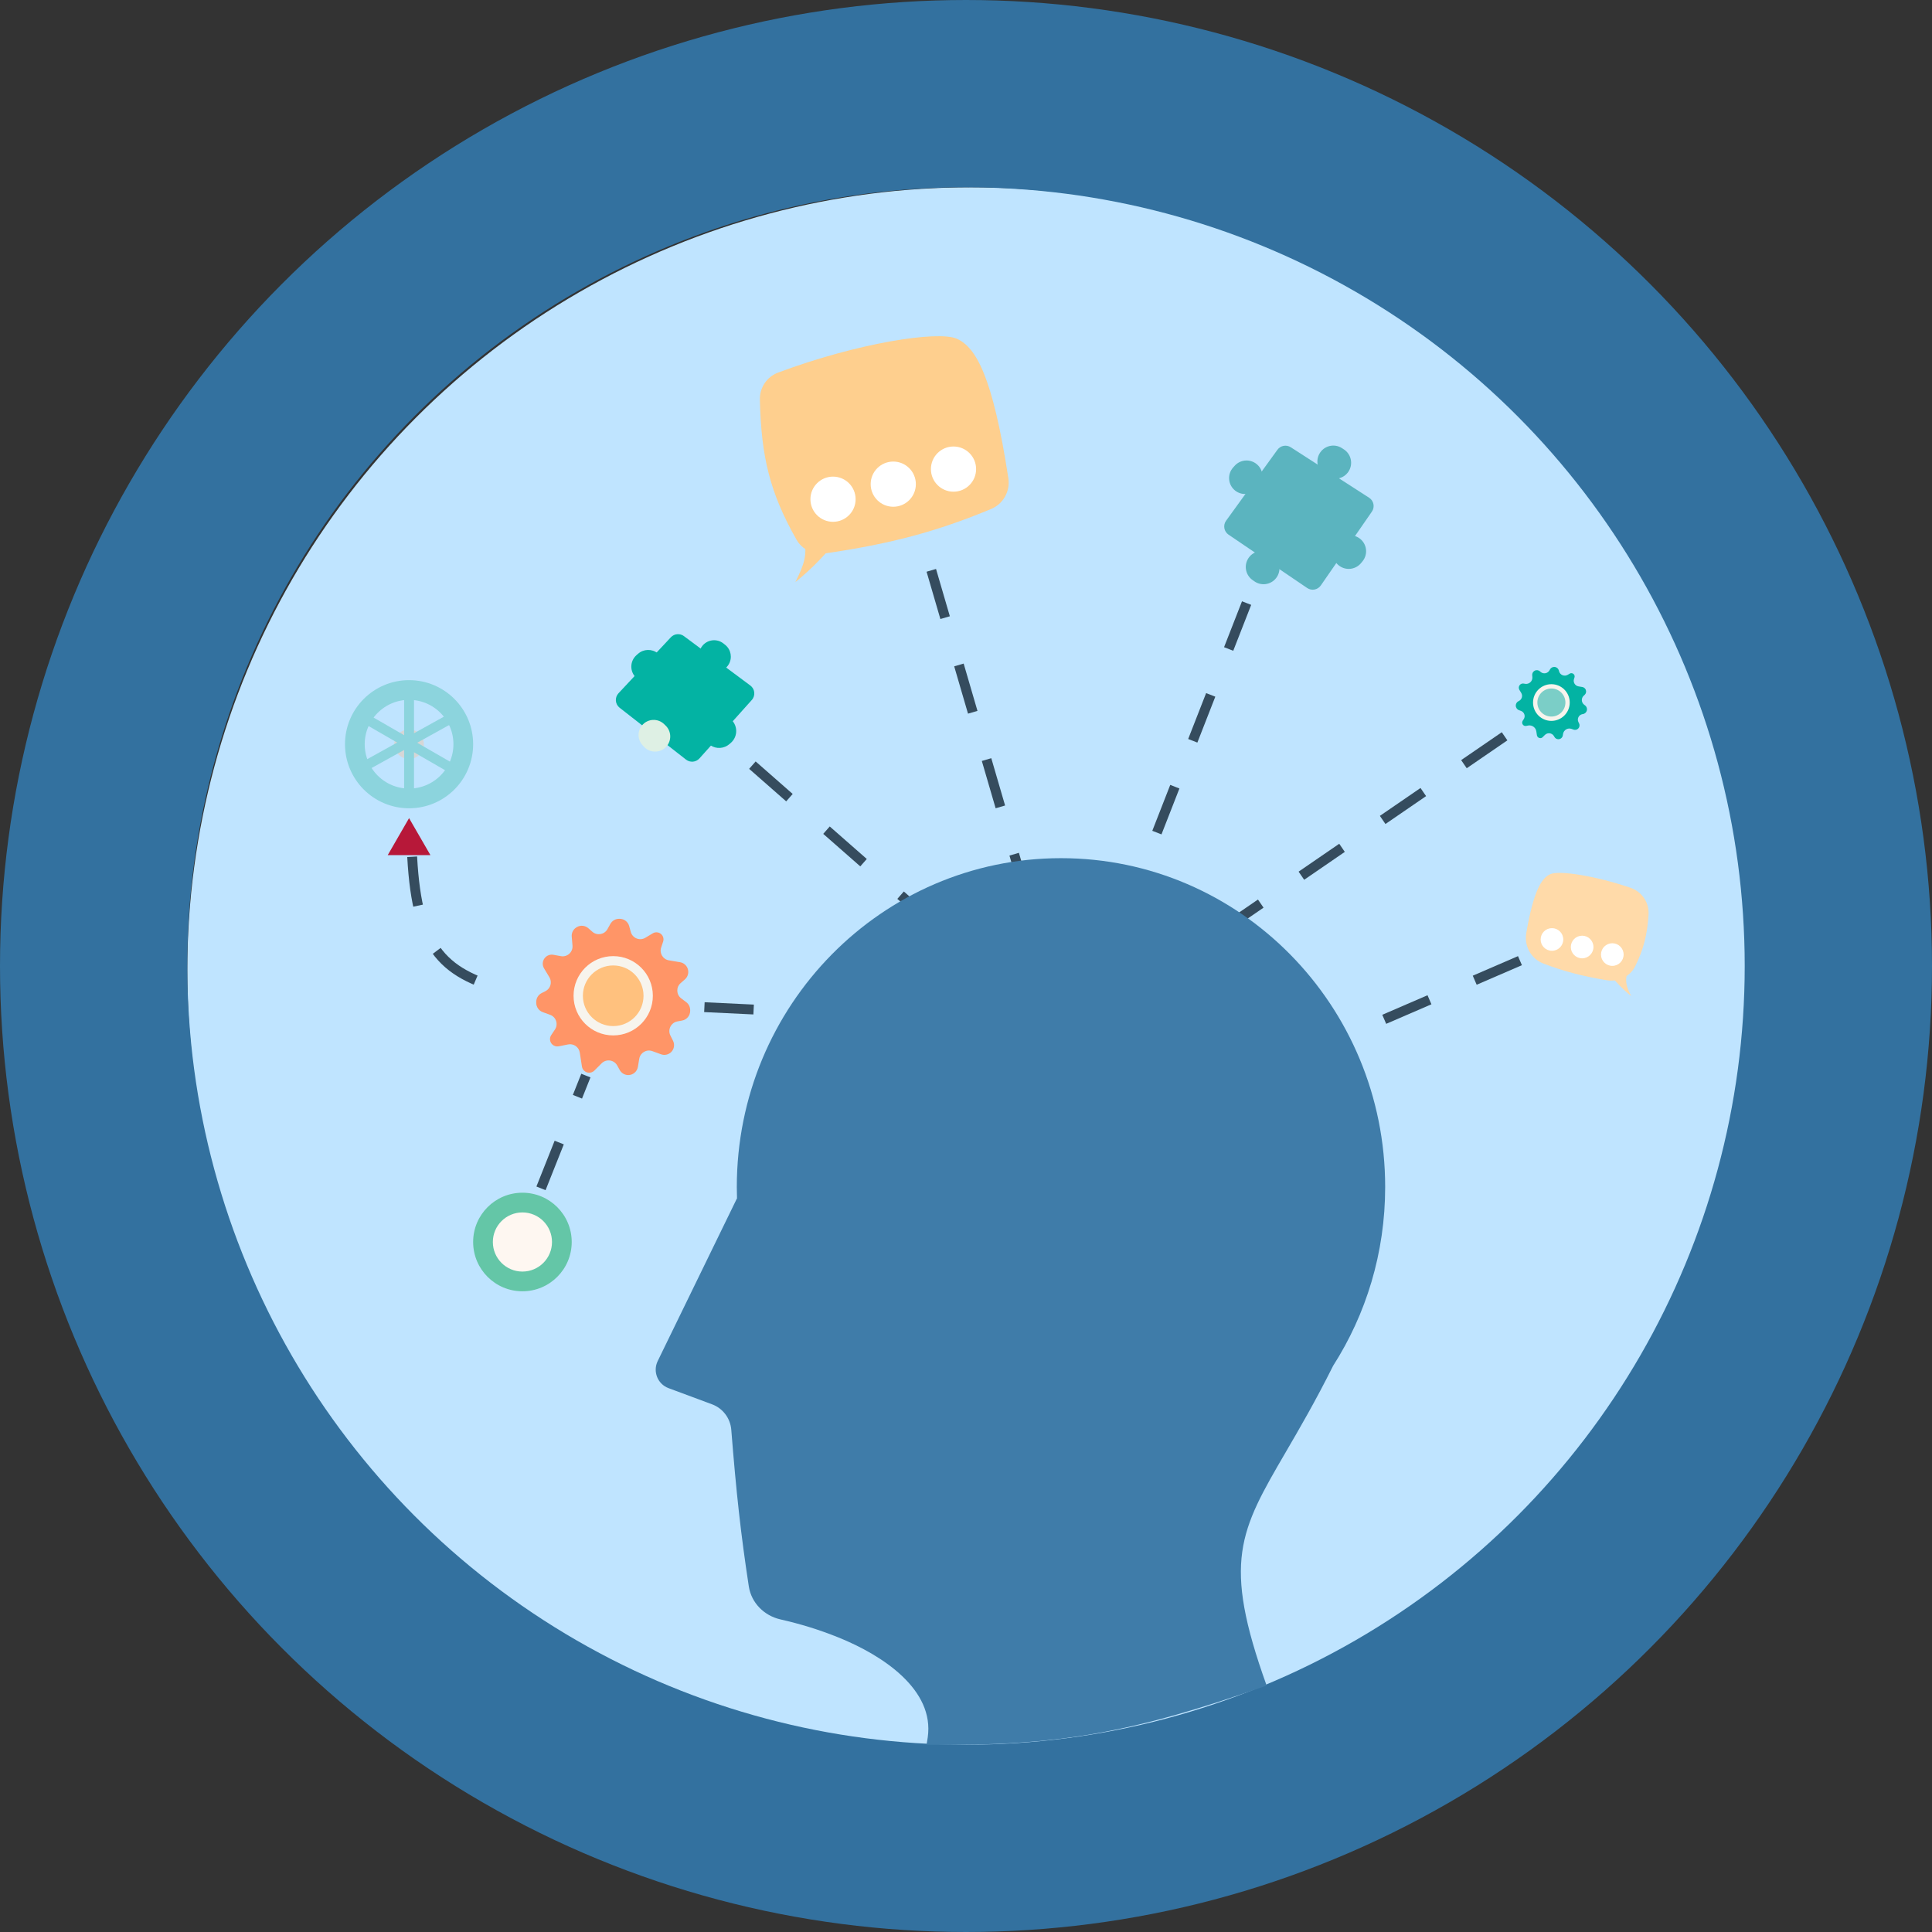 <svg width="294" height="294" viewBox="0 0 294 294" fill="none" xmlns="http://www.w3.org/2000/svg">
<rect x="0" y="0" width="294" height="294" fill="#333333" stroke="none"/>
<circle cx="147.75" cy="147.75" r="119.25" fill="#BFE4FF"/>
<circle cx="147" cy="147" r="132.75" stroke="#33719F" stroke-width="28.5"/>
<line x1="114.495" y1="116.436" x2="138.881" y2="137.835" stroke="#354C5E" stroke-width="1.5" stroke-dasharray="7.5 7.5"/>
<line x1="107.191" y1="153.265" x2="122.097" y2="153.975" stroke="#354C5E" stroke-width="1.5" stroke-dasharray="7.5 7.5"/>
<line x1="82.325" y1="180.834" x2="89.154" y2="163.674" stroke="#354C5E" stroke-width="1.5" stroke-dasharray="7.5 7.5"/>
<path d="M62.722 130.379C63.5 144.735 67.573 148.374 78.069 150.963" stroke="#354C5E" stroke-width="1.5" stroke-dasharray="7.5 7.5"/>
<line x1="141.72" y1="86.79" x2="155.095" y2="132.602" stroke="#354C5E" stroke-width="1.5" stroke-dasharray="7.5 7.5"/>
<line x1="231.298" y1="146.188" x2="199.205" y2="160.057" stroke="#354C5E" stroke-width="1.5" stroke-dasharray="7.5 7.5"/>
<line x1="189.699" y1="91.773" x2="170.317" y2="141.366" stroke="#354C5E" stroke-width="1.5" stroke-dasharray="7.5 7.5"/>
<line x1="228.958" y1="112.044" x2="187.789" y2="140.292" stroke="#354C5E" stroke-width="1.5" stroke-dasharray="7.5 7.5"/>
<path d="M87.003 142.523L87.118 143.901C87.2 144.885 86.326 145.678 85.355 145.502L84.213 145.294C83.7 145.201 83.179 145.405 82.867 145.822C82.531 146.269 82.5 146.875 82.788 147.354L83.608 148.722C84.057 149.471 83.774 150.444 82.993 150.835L82.431 151.116C81.923 151.37 81.602 151.889 81.602 152.457V152.609C81.602 153.24 81.997 153.803 82.589 154.019L83.711 154.427C84.625 154.759 84.986 155.859 84.447 156.668L83.882 157.515C83.588 157.956 83.646 158.543 84.021 158.918C84.284 159.18 84.66 159.294 85.025 159.221L86.452 158.936C87.29 158.768 88.099 159.334 88.229 160.179L88.555 162.296C88.638 162.84 89.107 163.242 89.657 163.242C89.954 163.242 90.237 163.125 90.447 162.915L91.553 161.809C92.257 161.104 93.441 161.27 93.925 162.141L94.31 162.834C94.571 163.305 95.068 163.597 95.606 163.597C96.332 163.597 96.95 163.073 97.07 162.357L97.276 161.118C97.43 160.192 98.387 159.634 99.268 159.955L100.592 160.436C101.132 160.632 101.736 160.498 102.143 160.092C102.593 159.642 102.704 158.954 102.42 158.385L102.016 157.578C101.569 156.684 102.106 155.61 103.09 155.431L103.794 155.303C104.507 155.174 105.026 154.552 105.026 153.827V153.7C105.026 153.228 104.803 152.783 104.426 152.5L103.667 151.931C102.904 151.359 102.862 150.23 103.579 149.602L104.226 149.036C104.705 148.617 104.867 147.938 104.63 147.347C104.436 146.861 104 146.509 103.483 146.423L101.789 146.14C100.879 145.989 100.321 145.061 100.612 144.186L100.911 143.289C101.04 142.902 100.94 142.475 100.651 142.187C100.302 141.838 99.76 141.771 99.336 142.025L98.206 142.704C97.354 143.215 96.249 142.771 95.987 141.812L95.745 140.924C95.567 140.271 94.974 139.818 94.298 139.818H94.197C93.652 139.818 93.15 140.114 92.885 140.59L92.441 141.389C91.977 142.225 90.861 142.419 90.142 141.79L89.523 141.248C89.032 140.819 88.322 140.755 87.763 141.09L87.726 141.113C87.236 141.407 86.956 141.954 87.003 142.523Z" fill="#FF9567"/>
<circle cx="93.314" cy="151.53" r="6.033" fill="#F7F4ED"/>
<circle cx="93.314" cy="151.53" r="4.614" fill="#FFC17E"/>
<path d="M233.161 102.749L233.186 103.039C233.238 103.665 232.681 104.17 232.063 104.057L231.87 104.022C231.632 103.979 231.391 104.073 231.247 104.266C231.092 104.473 231.077 104.754 231.21 104.975L231.495 105.45C231.754 105.882 231.59 106.443 231.14 106.668L231.075 106.701C230.822 106.827 230.662 107.086 230.662 107.369C230.662 107.684 230.858 107.964 231.154 108.072L231.452 108.18C231.969 108.368 232.174 108.991 231.869 109.449L231.716 109.677C231.581 109.881 231.607 110.152 231.781 110.325C231.902 110.447 232.077 110.5 232.245 110.466L232.531 110.409C233.123 110.291 233.694 110.69 233.786 111.286L233.878 111.889C233.917 112.14 234.134 112.326 234.389 112.326C234.526 112.326 234.657 112.272 234.754 112.175L235.088 111.841C235.503 111.426 236.2 111.523 236.485 112.036L236.541 112.138C236.662 112.355 236.892 112.491 237.141 112.491C237.477 112.491 237.763 112.248 237.818 111.917L237.858 111.676C237.959 111.075 238.58 110.712 239.153 110.921L239.448 111.028C239.698 111.119 239.978 111.057 240.165 110.869C240.374 110.661 240.425 110.342 240.294 110.079L240.198 109.888C239.946 109.383 240.249 108.777 240.804 108.676L240.893 108.66C241.244 108.596 241.499 108.29 241.499 107.933C241.499 107.701 241.39 107.482 241.204 107.343L241.073 107.244C240.616 106.902 240.59 106.225 241.02 105.849L241.129 105.754C241.351 105.56 241.426 105.246 241.316 104.972C241.226 104.746 241.025 104.584 240.785 104.544L240.206 104.448C239.678 104.36 239.354 103.821 239.523 103.313L239.596 103.094C239.655 102.915 239.609 102.718 239.475 102.585C239.314 102.423 239.063 102.392 238.867 102.51L238.575 102.685C238.065 102.991 237.403 102.725 237.246 102.151L237.212 102.025C237.126 101.708 236.838 101.489 236.509 101.489C236.245 101.489 236.001 101.632 235.872 101.863L235.793 102.006C235.519 102.5 234.858 102.615 234.433 102.243L234.334 102.157C234.103 101.954 233.767 101.924 233.503 102.083C233.271 102.222 233.139 102.48 233.161 102.749Z" fill="#03B3A3"/>
<circle cx="236.081" cy="106.908" r="2.792" fill="#F7F4ED"/>
<circle cx="236.081" cy="106.907" r="2.135" fill="#7BCEC7"/>
<circle cx="79.5" cy="189" r="7.5" fill="#64C6A7"/>
<circle cx="79.5" cy="189" r="4.5" fill="#FEF7F1"/>
<circle cx="62.25" cy="113.25" r="8.25" stroke="#8CD4DD" stroke-width="3"/>
<circle cx="62.25" cy="113.25" r="2.25" fill="#D6D6D6"/>
<line x1="62.25" y1="105" x2="62.25" y2="121.5" stroke="#8CD4DD" stroke-width="1.5"/>
<line x1="53.919" y1="117.471" x2="68.819" y2="109.212" stroke="#8CD4DD" stroke-width="1.5"/>
<line x1="54.606" y1="108.765" x2="69.36" y2="117.283" stroke="#8CD4DD" stroke-width="1.5"/>
<path d="M62.25 124.5L65.498 130.125H59.002L62.25 124.5Z" fill="#B71839"/>
<path d="M194.391 68.442L186.578 79.24C186.082 79.926 186.251 80.886 186.951 81.361L198.917 89.479C199.598 89.941 200.524 89.768 200.992 89.091L208.765 77.857C209.248 77.16 209.057 76.202 208.344 75.743L196.418 68.06C195.749 67.629 194.858 67.796 194.391 68.442Z" fill="#5BB4BF"/>
<path d="M207.332 85.425L207.119 85.684C206.348 86.619 205.007 86.845 203.973 86.214C202.651 85.408 202.407 83.591 203.469 82.465L203.698 82.221C204.525 81.344 205.87 81.208 206.855 81.901C208.01 82.713 208.23 84.336 207.332 85.425Z" fill="#5BB4BF"/>
<path d="M204.216 68.198L204.497 68.381C205.513 69.04 205.889 70.347 205.38 71.447C204.729 72.85 202.951 73.299 201.712 72.372L201.444 72.171C200.479 71.449 200.191 70.128 200.768 69.07C201.444 67.831 203.032 67.429 204.216 68.198Z" fill="#5BB4BF"/>
<path d="M187.658 71.13L187.882 70.881C188.693 69.98 190.042 69.813 191.048 70.488C192.333 71.351 192.498 73.177 191.388 74.256L191.148 74.489C190.284 75.329 188.935 75.407 187.98 74.672C186.862 73.81 186.713 72.179 187.658 71.13Z" fill="#5BB4BF"/>
<path d="M190.888 88.466L190.613 88.274C189.621 87.579 189.29 86.26 189.838 85.179C190.537 83.799 192.33 83.412 193.536 84.382L193.797 84.592C194.736 85.347 194.977 86.677 194.364 87.715C193.645 88.93 192.044 89.276 190.888 88.466Z" fill="#5BB4BF"/>
<path d="M102.085 96.979L94.12 105.495C93.518 106.138 93.598 107.159 94.292 107.701L104.395 115.592C105.017 116.077 105.909 115.998 106.436 115.411L114.403 106.521C114.992 105.864 114.889 104.843 114.181 104.317L104.075 96.8C103.463 96.344 102.606 96.421 102.085 96.979Z" fill="#03B3A3"/>
<path d="M111.209 113.048L110.995 113.234C110.19 113.93 109.022 114.01 108.13 113.431C106.74 112.529 106.667 110.521 107.988 109.521L108.214 109.35C109.057 108.711 110.22 108.706 111.07 109.336C112.293 110.243 112.361 112.051 111.209 113.048Z" fill="#03B3A3"/>
<path d="M110.096 97.925L110.344 98.122C111.241 98.836 111.477 100.101 110.897 101.09C110.157 102.353 108.442 102.614 107.359 101.628L107.125 101.415C106.282 100.648 106.131 99.378 106.77 98.434C107.519 97.328 109.051 97.094 110.096 97.925Z" fill="#03B3A3"/>
<path d="M96.861 99.694L97.093 99.49C97.941 98.742 99.203 98.708 100.09 99.409C101.286 100.354 101.275 102.171 100.067 103.1L99.822 103.289C98.931 103.975 97.677 103.926 96.842 103.174C95.806 102.242 95.815 100.615 96.861 99.694Z" fill="#03B3A3"/>
<path d="M101.061 110.194L101.289 110.414C102.114 111.211 102.227 112.492 101.556 113.421C100.698 114.608 98.965 114.703 97.982 113.618L97.769 113.384C97.004 112.539 96.975 111.26 97.702 110.382C98.553 109.353 100.1 109.266 101.061 110.194Z" fill="#DEF0E4"/>
<path d="M127.911 81.698C125.562 84.287 124.001 86.186 121.035 88.573C122.393 85.859 122.929 84.344 122.285 81.698H127.911Z" fill="#FECF8E"/>
<path d="M115.633 60.801C115.829 69.518 117.156 74.979 121.199 82.112C122.072 83.653 123.818 84.471 125.57 84.215C135.527 82.761 142.553 80.893 150.823 77.453C152.674 76.684 153.748 74.745 153.445 72.764C151.059 57.21 148.507 52.868 145.626 51.556C142.771 50.256 130.364 52.218 118.402 56.7C116.7 57.337 115.593 58.983 115.633 60.801Z" fill="#FECF8E"/>
<circle cx="126.764" cy="75.968" r="3.438" fill="white"/>
<circle cx="135.932" cy="73.676" r="3.438" fill="white"/>
<circle cx="145.099" cy="71.384" r="3.438" fill="white"/>
<path d="M244.777 148.129C245.954 149.426 246.735 150.378 248.221 151.573C247.541 150.213 247.272 149.455 247.595 148.129H244.777Z" fill="#FFDAA9"/>
<path d="M250.866 139.157C250.681 142.2 250.116 144.474 248.824 147.055C248.032 148.639 246.263 149.455 244.515 149.168C240.867 148.569 237.973 147.812 234.867 146.628C232.995 145.915 231.916 143.959 232.258 141.985C233.375 135.543 234.568 133.638 235.903 133.03C237.221 132.43 242.603 133.218 248.129 135.102C249.849 135.689 250.977 137.343 250.866 139.157Z" fill="#FFDAA9"/>
<circle cx="1.722" cy="1.722" r="1.722" transform="matrix(-1 0 0 1 247.073 143.537)" fill="white"/>
<circle cx="1.722" cy="1.722" r="1.722" transform="matrix(-1 0 0 1 242.481 142.388)" fill="white"/>
<circle cx="1.722" cy="1.722" r="1.722" transform="matrix(-1 0 0 1 237.889 141.24)" fill="white"/>
<path fill-rule="evenodd" clip-rule="evenodd" d="M202.868 207.835C207.878 200.004 210.787 190.663 210.787 180.632C210.787 152.995 188.7 130.591 161.455 130.591C134.21 130.591 112.123 152.995 112.123 180.632C112.123 181.229 112.134 181.823 112.154 182.415L112.123 182.407L100.086 207.115C99.309 208.709 100.077 210.624 101.738 211.241L108.357 213.7C110.004 214.311 111.143 215.829 111.282 217.581C112.042 227.159 112.723 233.373 113.949 241.405C114.331 243.91 116.277 245.861 118.747 246.427C121.79 247.124 124.56 247.958 127.567 249.169C134.364 251.906 142.224 257.133 141.177 264.385C141.127 264.73 141.068 265.101 141 265.5C161.277 265.784 172.604 263.574 192.75 256.5C185.964 237.609 188.657 232.989 195.688 220.926C197.751 217.386 200.188 213.206 202.868 207.835Z" fill="#3F7CA9"/>
</svg>
